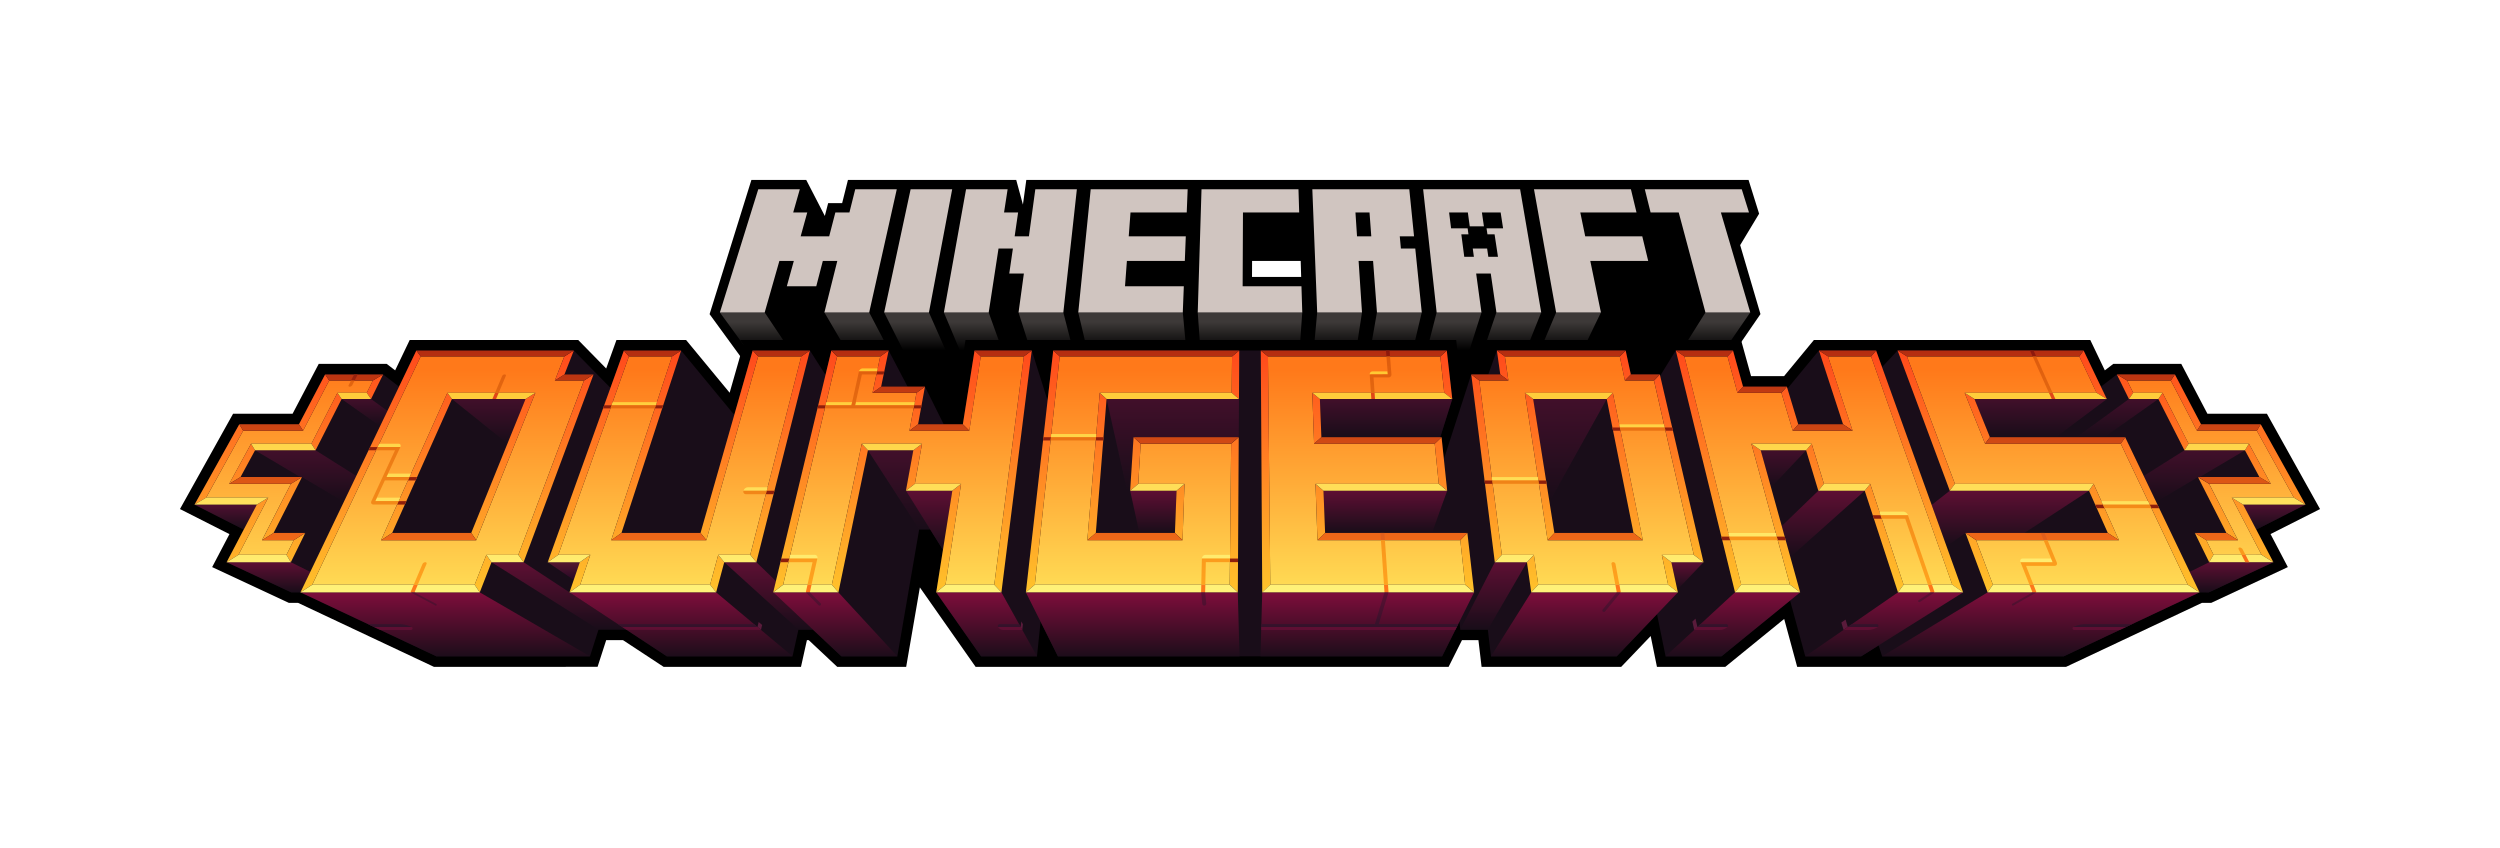 <svg id="Dungeons_logo" data-name="Dungeons logo" xmlns="http://www.w3.org/2000/svg"
     xmlns:xlink="http://www.w3.org/1999/xlink" viewBox="0 0 3082 1046">
    <defs>
        <style>
            .MCD-1{fill:url(#linear-gradient);}.MCD-2{fill:url(#linear-gradient-2);}.MCD-3{fill:url(#linear-gradient-3);}.MCD-4{fill:url(#linear-gradient-4);}.MCD-5{fill:url(#linear-gradient-5);}.MCD-6{fill:url(#linear-gradient-6);}.MCD-7{fill:url(#linear-gradient-7);}.MCD-8{fill:url(#linear-gradient-8);}.MCD-9{fill:url(#linear-gradient-9);}.MCD-10{fill:url(#linear-gradient-10);}.MCD-11{fill:url(#linear-gradient-11);}.MCD-12{fill:url(#linear-gradient-12);}.MCD-13{fill:url(#linear-gradient-13);}.MCD-14{fill:#d0c5c0;}.MCD-15{fill:#190d19;}.MCD-16{fill:#9b2a5e;}.MCD-16,.MCD-42{opacity:0.5;}.MCD-17,.MCD-18,.MCD-19,.MCD-20,.MCD-21,.MCD-22,.MCD-23,.MCD-24,.MCD-25,.MCD-26,.MCD-27{opacity:0.75;}.MCD-17{fill:url(#Mulberry_6-4);}.MCD-18{fill:url(#Mulberry_6-4-2);}.MCD-19{fill:url(#Mulberry_6-4-3);}.MCD-20{fill:url(#Mulberry_6-4-4);}.MCD-21{fill:url(#Mulberry_6-4-5);}.MCD-22{fill:url(#Mulberry_6-4-6);}.MCD-23{fill:url(#Mulberry_6-4-7);}.MCD-24{fill:url(#Mulberry_6-4-8);}.MCD-25{fill:url(#Mulberry_6-4-9);}.MCD-26{fill:url(#Mulberry_6-4-10);}.MCD-27{fill:url(#Mulberry_6-4-11);}.MCD-28{fill:url(#Mulberry_6-4-12);}.MCD-29{fill:url(#Mulberry_6-4-13);}.MCD-30{fill:url(#Mulberry_6-3);}.MCD-31{fill:url(#Mulberry_6-3-2);}.MCD-32{fill:url(#Mulberry_6-3-3);}.MCD-33{fill:url(#Mulberry_6-3-4);}.MCD-34{fill:url(#Mulberry_6-3-5);}.MCD-35{fill:url(#Mulberry_6-3-6);}.MCD-36{fill:url(#Mulberry_6-3-7);}.MCD-37{fill:url(#Mulberry_6-3-8);}.MCD-38{fill:url(#Mulberry_6-3-9);}.MCD-39{fill:url(#Mulberry_6-3-10);}.MCD-40{fill:url(#Mulberry_6-3-11);}.MCD-41{fill:url(#Mulberry_6-1);}.MCD-42{fill:url(#linear-gradient-14);}.MCD-43{fill:url(#Grad_Orange_2-5);}.MCD-44{fill:url(#Grad_Orange_2-5-2);}.MCD-45{fill:url(#Grad_Orange_2-5-3);}.MCD-46{fill:url(#Grad_Orange_2-5-4);}.MCD-47{fill:url(#Grad_Orange_2-5-5);}.MCD-48{fill:url(#Grad_Orange_2-5-6);}.MCD-49{fill:url(#Grad_Orange_2-5-7);}.MCD-50{fill:url(#Grad_Orange_2-5-8);}.MCD-51{fill:url(#Grad_Orange_2-5-9);}.MCD-52{fill:url(#Grad_Orange_2-5-10);}.MCD-53{fill:url(#Red_3_-_Orange_3);}.MCD-54{fill:url(#Red_5_-_Orange_5_Grad);}.MCD-55{fill:url(#Grand_Orange_1-3);}.MCD-56{fill:#8f1f0b;}.MCD-57{fill:url(#linear-gradient-15);}.MCD-58{fill:url(#Red_4_-_Orange_5);}.MCD-59{fill:url(#Orange_6-4);}.MCD-60{fill:#5e0f33;}.MCD-61{fill:url(#Mulberry_5-3);}
        </style>
        <linearGradient id="linear-gradient" x1="1127.95" y1="385.2" x2="1127.95" y2="432.13"
                        gradientUnits="userSpaceOnUse">
            <stop offset="0.25" stop-color="#3d3938"/>
            <stop offset="1"/>
        </linearGradient>
        <linearGradient id="linear-gradient-2" x1="1199.66" y1="385.2" x2="1199.66" y2="432.13"
                        xlink:href="#linear-gradient"/>
        <linearGradient id="linear-gradient-3" x1="1395.89" y1="385.2" x2="1395.89" y2="432.13"
                        xlink:href="#linear-gradient"/>
        <linearGradient id="linear-gradient-4" x1="1541" y1="385.2" x2="1541" y2="432.13"
                        xlink:href="#linear-gradient"/>
        <linearGradient id="linear-gradient-5" x1="1649.28" y1="385.2" x2="1649.28" y2="432.13"
                        xlink:href="#linear-gradient"/>
        <linearGradient id="linear-gradient-6" x1="1720.99" y1="385.2" x2="1720.99" y2="432.13"
                        xlink:href="#linear-gradient"/>
        <linearGradient id="linear-gradient-7" x1="1792.7" y1="385.2" x2="1792.7" y2="432.13"
                        xlink:href="#linear-gradient"/>
        <linearGradient id="linear-gradient-8" x1="1864.41" y1="385.2" x2="1864.41" y2="432.13"
                        xlink:href="#linear-gradient"/>
        <linearGradient id="linear-gradient-9" x1="1936.11" y1="385.2" x2="1936.11" y2="432.13"
                        xlink:href="#linear-gradient"/>
        <linearGradient id="linear-gradient-10" x1="2115.38" y1="385.2" x2="2115.38" y2="432.13"
                        xlink:href="#linear-gradient"/>
        <linearGradient id="linear-gradient-11" x1="1289.3" y1="385.2" x2="1289.3" y2="432.13"
                        xlink:href="#linear-gradient"/>
        <linearGradient id="linear-gradient-12" x1="1056.24" y1="385.2" x2="1056.24" y2="432.13"
                        xlink:href="#linear-gradient"/>
        <linearGradient id="linear-gradient-13" x1="930.75" y1="385.2" x2="930.75" y2="432.13"
                        xlink:href="#linear-gradient"/>
        <linearGradient id="Mulberry_6-4" x1="1445.79" y1="491.91" x2="1445.79" y2="604.96"
                        gradientUnits="userSpaceOnUse">
            <stop offset="0" stop-color="#4f1030"/>
            <stop offset="1" stop-color="#190d19"/>
        </linearGradient>
        <linearGradient id="Mulberry_6-4-2" x1="2515.76" y1="491.91" x2="2515.76" y2="538.98"
                        xlink:href="#Mulberry_6-4"/>
        <linearGradient id="Mulberry_6-4-3" x1="2610.41" y1="491.91" x2="2610.41" y2="538.98"
                        xlink:href="#Mulberry_6-4"/>
        <linearGradient id="Mulberry_6-4-4" x1="2198.59" y1="555.12" x2="2198.59" y2="600.95"
                        xlink:href="#Mulberry_6-4"/>
        <linearGradient id="Mulberry_6-4-5" x1="1935.43" y1="491.91" x2="1935.43" y2="618.68"
                        xlink:href="#Mulberry_6-4"/>
        <linearGradient id="Mulberry_6-4-6" x1="449.37" y1="491.91" x2="449.37" y2="525.37" xlink:href="#Mulberry_6-4"/>
        <linearGradient id="Mulberry_6-4-7" x1="602.51" y1="491.91" x2="602.51" y2="546.83" xlink:href="#Mulberry_6-4"/>
        <linearGradient id="Mulberry_6-4-8" x1="1708.75" y1="491.91" x2="1708.75" y2="538.98"
                        xlink:href="#Mulberry_6-4"/>
        <linearGradient id="Mulberry_6-4-9" x1="1108.31" y1="555.12" x2="1108.31" y2="652.61"
                        xlink:href="#Mulberry_6-4"/>
        <linearGradient id="Mulberry_6-4-10" x1="2705.19" y1="555.12" x2="2705.19" y2="618.72"
                        xlink:href="#Mulberry_6-4"/>
        <linearGradient id="Mulberry_6-4-11" x1="376.81" y1="555.12" x2="376.81" y2="618.71"
                        xlink:href="#Mulberry_6-4"/>
        <linearGradient id="Mulberry_6-4-12" x1="2803.78" y1="622.07" x2="2803.78" y2="652.83"
                        xlink:href="#Mulberry_6-4"/>
        <linearGradient id="Mulberry_6-4-13" x1="278.22" y1="622.07" x2="278.22" y2="652.83"
                        xlink:href="#Mulberry_6-4"/>
        <linearGradient id="Mulberry_6-3" x1="1421.84" y1="604.96" x2="1421.84" y2="657.04"
                        gradientUnits="userSpaceOnUse">
            <stop offset="0" stop-color="#5e0f33"/>
            <stop offset="1" stop-color="#190d19"/>
        </linearGradient>
        <linearGradient id="Mulberry_6-3-2" x1="2751.05" y1="693.09" x2="2751.05" y2="730.28"
                        xlink:href="#Mulberry_6-3"/>
        <linearGradient id="Mulberry_6-3-3" x1="688.91" y1="693.09" x2="688.91" y2="776.13" xlink:href="#Mulberry_6-3"/>
        <linearGradient id="Mulberry_6-3-4" x1="947.5" y1="693.09" x2="947.5" y2="776.14" xlink:href="#Mulberry_6-3"/>
        <linearGradient id="Mulberry_6-3-5" x1="2478.34" y1="604.96" x2="2478.34" y2="673.54"
                        xlink:href="#Mulberry_6-3"/>
        <linearGradient id="Mulberry_6-3-6" x1="2247.69" y1="604.96" x2="2247.69" y2="686.81"
                        xlink:href="#Mulberry_6-3"/>
        <linearGradient id="Mulberry_6-3-7" x1="330.95" y1="693.09" x2="330.95" y2="730.24" xlink:href="#Mulberry_6-3"/>
        <linearGradient id="Mulberry_6-3-8" x1="2080.28" y1="693.09" x2="2080.28" y2="727.03"
                        xlink:href="#Mulberry_6-3"/>
        <linearGradient id="Mulberry_6-3-9" x1="1841.3" y1="693.09" x2="1841.3" y2="776.14" xlink:href="#Mulberry_6-3"/>
        <linearGradient id="Mulberry_6-3-10" x1="1707.82" y1="604.96" x2="1707.82" y2="657.04"
                        xlink:href="#Mulberry_6-3"/>
        <linearGradient id="Mulberry_6-3-11" x1="1145.4" y1="604.96" x2="1145.4" y2="677.79"
                        xlink:href="#Mulberry_6-3"/>
        <linearGradient id="Mulberry_6-1" x1="1541" y1="732.64" x2="1541" y2="812.4" gradientUnits="userSpaceOnUse">
            <stop offset="0" stop-color="#7b0d3a"/>
            <stop offset="1" stop-color="#190d19"/>
        </linearGradient>
        <linearGradient id="linear-gradient-14" x1="694.97" y1="693.75" x2="694.97" y2="715.8"
                        gradientUnits="userSpaceOnUse">
            <stop offset="0" stop-color="#8f2244"/>
            <stop offset="1" stop-color="#303"/>
        </linearGradient>
        <linearGradient id="Grad_Orange_2-5" x1="552.42" y1="720.02" x2="552.42" y2="456.21"
                        gradientUnits="userSpaceOnUse">
            <stop offset="0" stop-color="#ffd953"/>
            <stop offset="1" stop-color="#ff791a"/>
        </linearGradient>
        <linearGradient id="Grad_Orange_2-5-2" x1="838.05" y1="720.02" x2="838.05" y2="456.21"
                        xlink:href="#Grad_Orange_2-5"/>
        <linearGradient id="Grad_Orange_2-5-3" x1="1113.82" y1="720.02" x2="1113.82" y2="456.21"
                        xlink:href="#Grad_Orange_2-5"/>
        <linearGradient id="Grad_Orange_2-5-4" x1="2241.66" y1="720.02" x2="2241.66" y2="456.21"
                        xlink:href="#Grad_Orange_2-5"/>
        <linearGradient id="Grad_Orange_2-5-5" x1="2523.99" y1="720.02" x2="2523.99" y2="456.21"
                        xlink:href="#Grad_Orange_2-5"/>
        <linearGradient id="Grad_Orange_2-5-6" x1="356.91" y1="716.2" x2="356.91" y2="452.81"
                        xlink:href="#Grad_Orange_2-5"/>
        <linearGradient id="Grad_Orange_2-5-7" x1="2725.08" y1="716.2" x2="2725.08" y2="452.81"
                        xlink:href="#Grad_Orange_2-5"/>
        <linearGradient id="Grad_Orange_2-5-8" x1="1684.68" y1="720.02" x2="1684.68" y2="456.21"
                        xlink:href="#Grad_Orange_2-5"/>
        <linearGradient id="Grad_Orange_2-5-9" x1="1397.31" y1="720.02" x2="1397.31" y2="456.21"
                        xlink:href="#Grad_Orange_2-5"/>
        <linearGradient id="Grad_Orange_2-5-10" x1="1955.88" y1="720.02" x2="1955.88" y2="456.21"
                        xlink:href="#Grad_Orange_2-5"/>
        <linearGradient id="Red_3_-_Orange_3" x1="1541" y1="733.62" x2="1541" y2="430.62"
                        gradientUnits="userSpaceOnUse">
            <stop offset="0" stop-color="#ffc42b"/>
            <stop offset="1" stop-color="#ff481b"/>
        </linearGradient>
        <linearGradient id="Red_5_-_Orange_5_Grad" x1="1541" y1="731.8" x2="1541" y2="432.71"
                        gradientUnits="userSpaceOnUse">
            <stop offset="0" stop-color="#ff791a"/>
            <stop offset="1" stop-color="#b42d10"/>
        </linearGradient>
        <linearGradient id="Grand_Orange_1-3" x1="1541" y1="732.2" x2="1541" y2="427.16" gradientUnits="userSpaceOnUse">
            <stop offset="0" stop-color="#fff27a"/>
            <stop offset="1" stop-color="#ffc42b"/>
        </linearGradient>
        <linearGradient id="linear-gradient-15" x1="1478.49" y1="665.95" x2="1478.49" y2="432.13"
                        gradientUnits="userSpaceOnUse">
            <stop offset="0" stop-color="#e2611c"/>
            <stop offset="1" stop-color="#8c180c"/>
        </linearGradient>
        <linearGradient id="Red_4_-_Orange_5" x1="1639.5" y1="732.51" x2="1639.5" y2="433.37"
                        gradientUnits="userSpaceOnUse">
            <stop offset="0" stop-color="#ff791a"/>
            <stop offset="1" stop-color="#da3a16"/>
        </linearGradient>
        <linearGradient id="Orange_6-4" x1="1598.97" y1="724.03" x2="1598.97" y2="438" gradientUnits="userSpaceOnUse">
            <stop offset="0" stop-color="#ffa41f"/>
            <stop offset="1" stop-color="#de5b0d"/>
        </linearGradient>
        <linearGradient id="Mulberry_5-3" x1="1541.03" y1="729.56" x2="1541.03" y2="774.37"
                        gradientUnits="userSpaceOnUse">
            <stop offset="0" stop-color="#5e0f33"/>
            <stop offset="1" stop-color="#32122a"/>
        </linearGradient>
    </defs>
    <polygon
            points="2092.68 596.63 944.12 596.63 944.12 302.76 1457.84 302.76 1501.44 385.19 1679.06 385.19 1735.57 302.76 2092.68 302.76 2092.68 596.63"/>
    <path d="M2145.28,302.18l23.35-38.73-13-41.59h-890.4l-4.17,30.35-8.25-30.35H1045.34l-7.15,28.58h-17.25l-4.09,15.8-22.91-44.38H926.32L874.78,387.3l41.07,56.33h67.54l8.26-31.26h27.28l18.29,31.26h208.47l5-36.25,11.54,36.25h696.49l28.19-58.43h25.5l22.37-43.78h1.94l24.66,102.21h70.12l38.81-56.43Zm-601.8,39.24.09-19.74h59.91l.6,19.74Z"/>
    <polygon class="MCD-1" points="1145.2 385.19 1089.98 385.19 1113.59 432.13 1165.93 432.13 1145.2 385.19"/>
    <polygon class="MCD-2" points="1163.61 385.19 1183.37 432.13 1235.71 432.13 1218.84 385.19 1163.61 385.19"/>
    <polygon class="MCD-3" points="1329.29 385.19 1340.38 432.13 1462.49 432.13 1458.16 385.19 1329.29 385.19"/>
    <polygon class="MCD-4" points="1605.43 385.19 1602.06 432.13 1479.94 432.13 1476.56 385.19 1605.43 385.19"/>
    <polygon class="MCD-5" points="1623.84 385.19 1679.06 385.19 1671.84 432.13 1619.5 432.13 1623.84 385.19"/>
    <polygon class="MCD-6" points="1697.47 385.19 1689.28 432.13 1741.62 432.13 1752.7 385.19 1697.47 385.19"/>
    <polygon class="MCD-7" points="1771.11 385.19 1759.06 432.13 1811.4 432.13 1826.33 385.19 1771.11 385.19"/>
    <polygon class="MCD-8" points="1844.74 385.19 1828.84 432.13 1881.18 432.13 1899.97 385.19 1844.74 385.19"/>
    <polygon class="MCD-9" points="1918.38 385.19 1898.62 432.13 1950.96 432.13 1973.61 385.19 1918.38 385.19"/>
    <polygon class="MCD-10" points="2102.47 385.19 2073.07 432.13 2125.41 432.13 2157.7 385.19 2102.47 385.19"/>
    <polygon class="MCD-11" points="1255.66 385.19 1270.6 432.13 1322.93 432.13 1310.88 385.19 1255.66 385.19"/>
    <polygon class="MCD-12" points="1016.34 385.19 1071.57 385.19 1096.15 432.13 1043.81 432.13 1016.34 385.19"/>
    <polygon class="MCD-13" points="921.7 432.13 887.48 385.19 942.71 385.19 974.03 432.13 921.7 432.13"/>
    <path class="MCD-14"
          d="M1032.23,321.68h-17.85l-8.09,31.24H970l8.63-31.24H960.82L942.71,385.2H887.48l47.3-151.84H986l-8.15,28.58h17.33l-8.14,29.42h35.17l7.62-29.42h17.33l7.15-28.58h51.23l-34,151.84h-55.23Zm90.39-88.32h51.23L1145.2,385.2H1090Zm222,0h119.53L1463,261.94h-69.31l-2.19,29.42h70.34l-1.2,30.32h-71.4l-2.33,31.24h72.5l-1.27,32.28H1329.29Zm136.61,0h119.53l.88,28.58h-69.31l-.4,91h72.51l1,32.28H1476.56Zm211.5,88.32h-17.85l4.18,63.52h-55.22l-6-151.84h119.54l5.85,58h-17.59l1.39,15.05h17.72l8,78.79h-55.23ZM1671,261.94l1.94,29.42h17.58l-2.19-29.42Zm220.11-28.58H2010.6l6.89,28.58h-69.3l6.06,29.42h70.35l7.31,30.32h-71.4l13.1,63.52h-55.23Zm178.42,28.58h-34.66l-7.14-28.58h119.53l8.9,28.58h-34.65L2157.7,385.2h-55.23Zm-807.29,75.24h-18l4.46-30.77h-17.72l-12.1,78.79h-55.23l27.32-151.84h51.23l-4.39,28.58h17.33l-4.26,29.42h17.58l7.89-58h51.23L1310.88,385.2h-55.22ZM1874,233.36H1754.45l16.66,151.84h55.22l-6.53-48h18l7,48H1900Zm-40.27,55.52h8.79l4.17,27.68H1834.8l-1.47-10.15h-17.71l1.38,10.15h-11.87l-3.61-27.68h8.79l-1-7.42h-20.42l-2.43-19.52h23.11l2.32,17.06h17.48l-2.47-17.06H1850l3,19.52h-20.41Z"/>
    <polygon
            points="2860.14 627.57 2794.65 510.07 2721.31 510.07 2689.08 448.61 2605.26 448.61 2594.85 456.59 2576.9 419.13 2236.19 419.13 2199.43 463.66 2158.7 463.66 2146.34 419.13 2058.63 419.13 2040.42 448.61 2020.99 448.61 2014.62 419.13 1832.49 419.13 1821.93 448.61 1798.55 448.61 1795.2 419.13 1190.26 419.13 1175.86 510.07 1171.44 510.07 1148.33 463.66 1126.72 463.66 1103.37 419.13 912.22 419.13 916.44 424.92 899.5 484.16 845.8 419.13 759.97 419.13 747.31 454.29 712.81 419.13 505.09 419.13 487.14 456.59 476.74 448.61 392.92 448.61 360.68 510.07 287.34 510.07 221.86 627.55 282.86 658.47 261.54 699.11 356.15 743.24 367.51 743.24 534.99 822.12 736.7 822.06 747.32 789.13 767.98 789.13 818.15 822.12 987.46 822.12 994.77 789.14 996.99 789.14 1032.15 822.12 1117.13 822.12 1134.02 724.17 1202.74 822.12 1785.81 822.12 1802.34 789.14 1822.61 789.14 1826.49 822.12 1998.59 822.12 2034.96 784.11 2042.68 822.12 2126.93 822.12 2199.53 763.02 2215.57 822.12 2547 822.12 2714.48 743.24 2725.95 743.24 2820.45 699.1 2799.1 658.4 2860.14 627.57"/>
    <polygon class="MCD-15"
             points="2842.19 622.07 2787.01 523.07 2713.45 523.07 2681.21 461.61 2609.67 461.61 2590.05 476.66 2568.72 432.13 2339.35 432.13 2320.22 452.49 2312.89 432.13 2242.32 432.13 2203.57 479.05 2202.85 476.66 2148.82 476.66 2136.46 432.13 2065.88 432.13 2046.65 463.26 2046.27 461.61 2010.5 461.61 2004.13 432.13 1845.34 432.13 1834.78 461.61 1813.76 461.61 1780 566.08 1777.16 538.98 1775.49 538.98 1790.35 491.91 1783.59 432.13 1298.4 432.13 1291.44 493.68 1271.94 432.13 1201.36 432.13 1186.96 523.07 1163.39 523.07 1140.28 476.66 1118.86 476.66 1095.51 432.13 1024.93 432.13 1017.69 462.23 998.47 432.13 927.9 432.13 905.21 511.5 839.68 432.13 769.11 432.13 752.54 478.17 707.35 432.13 513.28 432.13 491.94 476.66 472.32 461.61 400.78 461.61 368.55 523.07 294.98 523.07 239.8 622.07 300.49 652.83 279.38 693.09 359.03 730.24 370.42 730.24 538.02 809.12 727.32 809.12 737.86 776.13 771.91 776.13 822.13 809.12 977.02 809.12 984.34 776.14 1002.13 776.14 1037.3 809.12 1106.23 809.12 1133.17 652.61 1146.67 652.61 1162.46 677.79 1154.15 730.24 1209.51 809.12 1278.38 809.12 1282.83 766.45 1304.22 809.12 1777.8 809.12 1799.2 766.4 1800.22 776.14 1834.21 776.14 1838.07 809.12 1993.06 809.12 2042.76 757.14 2053.33 809.12 2122.21 809.12 2206.84 740.31 2225.53 809.12 2294.42 809.12 2315.98 795.6 2320.25 809.12 2544.09 809.12 2711.57 730.24 2722.97 730.24 2802.61 693.09 2781.5 652.83 2842.19 622.07"/>
    <polygon class="MCD-16" points="933.85 772.95 935.26 766.8 939.57 770.47 938.13 776.53 933.85 772.95"/>
    <polygon class="MCD-16" points="2277.93 772.95 2275.22 763.84 2270.02 767.5 2272.74 776.53 2277.93 772.95"/>
    <polyline class="MCD-17"
              points="1364.18 491.91 1527.4 491.91 1527.11 538.98 1397.45 538.98 1393.24 604.96 1389.49 604.96 1364.18 491.91"/>
    <polygon class="MCD-18" points="2597.36 491.91 2434.15 491.91 2453.22 538.98 2534.4 538.98 2597.36 491.91"/>
    <polygon class="MCD-19" points="2660.84 491.91 2624.57 491.91 2559.98 538.98 2594.09 538.98 2660.84 491.91"/>
    <polygon class="MCD-20" points="2170.61 555.12 2183.33 600.95 2226.57 555.12 2170.61 555.12"/>
    <polygon class="MCD-21" points="1980.77 491.91 1890.1 491.91 1910.17 618.68 1980.77 491.91"/>
    <polygon class="MCD-22" points="421.16 491.91 468.6 525.37 477.59 506.61 457.43 491.91 421.16 491.91"/>
    <polygon class="MCD-23" points="557.17 491.91 625.6 546.83 647.85 491.91 557.17 491.91"/>
    <polygon class="MCD-24" points="1627.14 491.91 1628.98 538.98 1775.49 538.98 1790.35 491.91 1627.14 491.91"/>
    <polygon class="MCD-25"
             points="1069.96 555.12 1133.17 652.61 1146.67 652.61 1116.8 604.96 1125.92 555.12 1069.96 555.12"/>
    <polygon class="MCD-26"
             points="2692.95 555.12 2642.81 586.74 2658.13 618.72 2709.7 588.11 2711.88 588.11 2767.57 555.12 2692.95 555.12"/>
    <polygon class="MCD-27"
             points="314.43 555.12 370.12 588.11 372.29 588.11 423.87 618.71 439.19 586.74 389.05 555.12 314.43 555.12"/>
    <polygon class="MCD-28" points="2842.19 622.07 2781.5 652.83 2765.37 622.07 2842.19 622.07"/>
    <polygon class="MCD-29" points="239.8 622.07 300.49 652.83 316.63 622.07 239.8 622.07"/>
    <polyline class="MCD-30" points="1393.24 604.96 1404.62 657.04 1448.4 657.04 1450.44 604.96 1393.24 604.96"/>
    <polygon class="MCD-31"
             points="2802.61 693.09 2723.45 693.09 2699.49 705.01 2711.57 730.24 2722.98 730.28 2802.61 693.09"/>
    <polygon class="MCD-32"
             points="605.92 693.09 737.84 776.13 771.91 776.13 702.05 730.24 645.5 693.09 605.92 693.09"/>
    <polygon class="MCD-33"
             points="892.87 693.09 984.34 776.14 1002.13 776.14 953.2 730.24 956.53 716.37 932.45 693.09 892.87 693.09"/>
    <polygon class="MCD-34"
             points="2399.78 673.54 2423.08 657.04 2495.67 657.04 2575.28 604.96 2403.69 604.96 2381.39 622.46 2399.78 673.54"/>
    <polygon class="MCD-35" points="2207.17 686.81 2298.84 604.96 2241.64 604.96 2196.54 648.52 2207.17 686.81"/>
    <polygon class="MCD-36"
             points="279.38 693.09 359.03 730.24 370.42 730.24 382.51 705.01 358.54 693.09 279.38 693.09"/>
    <polygon class="MCD-37" points="2060.49 693.09 2067.82 727.03 2100.07 693.09 2060.49 693.09"/>
    <polygon class="MCD-38" points="1834.21 776.14 1882.38 693.09 1842.8 693.09 1800.22 776.14 1834.21 776.14"/>
    <polygon class="MCD-39" points="1631.56 604.96 1633.59 657.04 1765.37 657.04 1784.08 604.96 1631.56 604.96"/>
    <polygon class="MCD-40" points="1162.46 677.79 1173.99 604.96 1116.8 604.96 1162.46 677.79"/>
    <path class="MCD-41"
          d="M2544.09,809.12H2320.25l130.08-78.88h261.24Zm-123.91-78.88H2339.8l-114.27,78.88h68.89Zm-200.95,0h-80.39l-85.51,78.88h68.88Zm-150.72,0H1887.65l-49.58,78.88h155Zm-251.2,0H1556.07l-2.15,78.88H1777.8Zm-291.38,0H1264.68l39.54,78.88h223.87Zm-291.39,0h-80.39l55.36,78.88h68.87Zm-201,0H953.2l84.09,78.88h68.94Zm-150.72,0H702.05l120.08,78.88H977Zm-291.39,0h-221L538,809.12h189.3Z"/>
    <polygon class="MCD-42" points="675.18 693.09 707.27 714.9 714.76 693.09 675.18 693.09"/>
    <path class="MCD-43"
          d="M384.93,720.84,518.64,439.42h177L684,469.11H719.9L639,684H599.6l-14.48,36.87ZM469.71,666h117.4L660,484.26H551.55Z"/>
    <polygon class="MCD-44"
             points="715.24 720.84 727.75 683.97 688.32 683.97 775.33 439.42 828.44 439.42 753.43 665.95 870.83 665.95 934.66 439.42 987.77 439.42 924.9 683.97 885.47 683.97 875.38 720.84 715.24 720.84"/>
    <polygon class="MCD-45"
             points="1165.65 720.84 1184.83 596.51 1127.85 596.51 1136.7 547.02 1062.35 547.02 1025.52 720.84 965.47 720.84 1032.03 439.42 1085.14 439.42 1075.64 484.26 1129.86 484.26 1121.11 531 1194.94 531 1209.06 439.42 1262.17 439.42 1225.71 720.84 1165.65 720.84"/>
    <polygon class="MCD-46"
             points="2346.74 720.84 2305.57 596.51 2248.58 596.51 2233.42 547.02 2159.06 547.02 2206.61 720.84 2146.55 720.84 2076.52 439.42 2129.63 439.42 2141.89 484.26 2196.11 484.26 2210.05 531 2283.88 531 2253.55 439.42 2306.66 439.42 2406.79 720.84 2346.74 720.84"/>
    <polygon class="MCD-47"
             points="2456.84 720.84 2436.18 665.95 2612.28 665.95 2581 596.51 2410.04 596.51 2350.92 439.42 2563.36 439.42 2584.66 484.26 2422.01 484.26 2447.18 547.02 2614.48 547.02 2697.06 720.84 2456.84 720.84"/>
    <polygon class="MCD-48"
             points="294.02 683.97 330.7 613.49 254.16 613.49 299.79 531 373.62 531 405.82 469.11 459.66 469.11 452.15 484.26 416.01 484.26 383.87 547.02 309.51 547.02 282.54 596.51 358.53 596.51 322.96 665.95 362.1 665.95 353.16 683.97 294.02 683.97"/>
    <polygon class="MCD-49"
             points="2728.83 683.97 2719.9 665.95 2759.03 665.95 2723.47 596.51 2799.45 596.51 2772.48 547.02 2698.13 547.02 2665.98 484.26 2629.84 484.26 2622.33 469.11 2676.17 469.11 2708.38 531 2782.2 531 2827.84 613.49 2751.3 613.49 2787.98 683.97 2728.83 683.97"/>
    <polygon class="MCD-50"
             points="1566.02 720.84 1563.13 439.42 1775.57 439.42 1780.45 484.26 1617.8 484.26 1620 547.02 1768.71 547.02 1773.69 596.51 1621.73 596.51 1624.16 665.95 1800.26 665.95 1806.24 720.84 1566.02 720.84"/>
    <polygon class="MCD-51"
             points="1275.75 720.84 1306.43 439.42 1518.87 439.42 1518.41 484.26 1355.76 484.26 1340.44 665.95 1457.84 665.95 1460.27 596.51 1403.28 596.51 1406.23 547.02 1517.76 547.02 1515.97 720.84 1275.75 720.84"/>
    <path class="MCD-52"
          d="M1896.32,720.84,1890.94,684h-39.43l-27.84-214.86h35.89l-4.33-29.69h141.63l6.28,29.69H2039L2088.09,684h-39.43l7.81,36.87ZM1907.88,666h117.4l-37-181.69H1879.85Z"/>
    <path class="MCD-53"
          d="M368.55,523.07l5.07,7.93,32.2-61.89-5-7.5Zm-128.75,99,14.35-8.59L299.79,531,295,523.07Zm90.9-8.59-14.07,8.59-37.25,71L294,684Zm39.72,116.76,14.51-9.4L518.64,439.42l-5.36-7.29ZM660,484.26l-12.13,7.65L580.94,657l6.17,8.91Zm15.2,208.83L688.32,684l87-244.55-6.22-7.29ZM727.75,684l-13,9.12-12.71,37.15,13.19-9.4ZM863.6,657l7.23,8.91,63.83-226.53-6.76-7.29Zm89.6,73.2,12.27-9.4L1032,439.42l-7.1-7.29ZM1187,523.07l8,7.93,14.12-91.58-7.69-7.29ZM1136.7,547l-10.78,8.1L1116.8,605l11-8.45Zm48.13,49.49L1174,605l-19.84,125.28,11.5-9.4Zm79.85,133.73,11.07-9.4,30.68-281.42-8-7.29ZM1397.45,539l-4.21,66,10-8.45,3-49.49Zm62.82,57.53-9.83,8.45-2,52.08,9.44,8.91Zm95.8,133.73,10-9.4-2.89-281.42-8.9-7.29Zm286.73-37.15,8.71-9.12-27.84-214.86-9.92-7.5Zm2.54-261,4.19,29.48,10,7.5-4.33-29.69Zm142.94,52.13-7.51,7.65,33,165.13,11.56,8.91m-134.34,18-8.56,9.12,5.27,37.15,8.67-9.4Zm185.58-244.55-10.64-7.29,73,298.11,7.71-9.4Zm195.53,83.65,11.83,7.93-30.33-91.58-11.23-7.29ZM2233.42,547l-6.85,8.1L2241.64,605l6.94-8.45Zm72.15,49.49-6.73,8.45,41,125.28,6.94-9.4Zm98.12,8.45,6.35-8.45-59.12-157.09-11.57-7.29Zm220.88-113,5.27-7.65-7.51-15.15-12.66-7.5Zm41.41-7.65-5.14,7.65L2693,555.12l5.18-8.1ZM2772.48,547l-4.91,8.1,17.84,33,14,8.4Zm-27.76,110L2759,666l-35.56-69.44-13.77-8.4Zm-21.27,36.05,5.38-9.12-8.93-18L2705.74,657Zm-273.12,37.15,6.51-9.4L2436.18,666l-13.1-8.91ZM2581,596.51l-5.72,8.45L2598.52,657l13.76,8.91ZM383.87,547l5.18,8.1,32.11-63.21L416,484.26Zm88.45-85.41-12.66,7.5-7.51,15.15,5.28,7.65Zm-100,126.5-13.76,8.4L323,666,337.27,657Zm4,68.93L362.09,666l-8.93,18,5.38,9.12ZM314.43,555.12l-4.92-8.1-27,49.49,14-8.4ZM469.71,666,483.47,657l73.7-165.13-5.62-7.65Zm262-204.34-11.77,7.5L639,684l6.47,9.12Zm-24.31-29.48-11.69,7.29L684,469.11l11.89-7.5ZM585.12,720.84l6.35,9.4,14.45-37.15L599.6,684Zm290.26,0,7.48,9.4,10-37.15-7.4-9.12ZM924.9,684l7.55,9.12,66-261-10.7,7.29ZM839.68,432.13l-11.24,7.29L753.43,666l12.7-8.91Zm255.83,0-10.37,7.29-9.5,44.84,10.62-7.6Zm44.77,44.53-10.42,7.6L1121.11,531l10.68-7.93Zm131.66-44.53-9.77,7.29-36.46,281.42,8.83,9.4ZM1025.52,720.84l8.06,9.4L1070,555.12l-7.62-8.1Zm502.24-288.71-8.89,7.29-.46,44.84,9,7.65ZM1527.11,539l-9.35,8L1516,720.84l10,9.4ZM1340.44,666l10.49-8.91,13.25-165.13-8.42-7.65ZM1620,547l9-8-1.84-47.07-9.34-7.65Zm157.16-8-8.45,8,5,49.49,10.39,8.45ZM1809,657l-8.77,8.91,6,54.89,11.07,9.4ZM1624.16,666l9.43-8.91-2-52.08-9.83-8.45Zm159.43-233.82-8,7.29,4.88,44.84,9.9,7.65ZM1907.88,666l8.37-8.91L1890.1,491.91l-10.25-7.65Zm138.39-204.34-7.23,7.5L2088.09,684l12,9.12Zm-42.14-29.48-7.27,7.29,6.28,29.69,7.36-7.5Zm52.34,288.71,12,9.4-8-37.15L2048.66,684Zm80-288.71-6.83,7.29,12.26,44.84,6.93-7.6Zm66.39,44.53-6.74,7.6L2210.05,531l6.83-7.93Zm110-44.53-6.23,7.29,100.13,281.42,13.39,9.4Zm255.82,0-5.35,7.29,21.3,44.84,12.7,7.65ZM2619.92,539l-5.44,8,82.58,173.82,14.51,9.4Zm-185.77-47.07L2422,484.26,2447.18,547l6-8Zm247.06-30.3-5,7.5L2708.38,531l5.07-7.93ZM2787,523.07,2782.2,531l45.64,82.48,14.35,8.59Zm-35.71,90.41L2788,684l14.63,9.12-37.24-71ZM2159.06,547l47.55,173.82,12.62,9.4-48.62-175.12Z"/>
    <path class="MCD-54"
          d="M472.32,461.61l-12.66,7.5H405.82l-5-7.5ZM295,523.07l4.81,7.93h73.83l-5.07-7.93Zm1.6,65-14,8.4h76l13.76-8.4ZM362.09,666,376.26,657h-39L323,666ZM513.28,432.13l5.36,7.29h177l11.69-7.29Zm206.62,37,11.77-7.5H695.9L684,469.11ZM483.47,657,469.71,666h117.4L580.94,657ZM769.11,432.13l6.22,7.29h53.11l11.24-7.29Zm158.79,0,6.76,7.29h53.11l10.7-7.29ZM766.13,657,753.43,666h117.4L863.6,657Zm258.8-224.91,7.1,7.29h53.11l10.37-7.29Zm61.33,44.53-10.62,7.6h54.22l10.42-7.6Zm45.53,46.41L1121.11,531h73.83l-8-7.93Zm69.58-90.94,7.69,7.29h53.11l9.77-7.29Zm97,0,8,7.29h212.44l8.89-7.29Zm99,106.85,8.78,8h111.53l9.35-8ZM1350.93,657,1340.44,666h117.4L1448.4,657Zm203.3-224.91,8.9,7.29h212.44l8-7.29ZM1629,539l-9,8h148.71l8.45-8ZM1633.59,657l-9.43,8.91h176.1L1809,657Zm180.16-195.43,9.92,7.5h35.89l-10-7.5Zm31.59-29.48,9.89,7.29h141.63l7.27-7.29Zm165.16,29.48-7.36,7.5H2039l7.23-7.5ZM1916.25,657l-8.37,8.91h117.4L2013.72,657Zm149.63-224.91,10.64,7.29h53.11l6.83-7.29Zm82.94,44.53-6.93,7.6h54.22l6.74-7.6Zm68.06,46.41-6.83,7.93h73.83l-11.83-7.93Zm25.44-90.94,11.23,7.29h53.11l6.23-7.29Zm97,0,11.57,7.29h212.44l5.35-7.29ZM2453.22,539l-6,8h167.3l5.44-8ZM2423.08,657l13.1,8.91h176.1L2598.52,657Zm186.59-195.43,12.66,7.5h53.84l5-7.5Zm103.78,61.46-5.07,7.93h73.82l4.81-7.93Zm-3.75,65,13.77,8.4h76l-14-8.4Zm-4,68.93L2719.9,666H2759L2744.72,657Z"/>
    <path class="MCD-55"
          d="M452.15,484.26l5.28,7.65H421.16L416,484.26ZM309.51,547l4.92,8.1h74.62l-5.18-8.1Zm-55.36,66.46-14.35,8.59h76.83l14.07-8.59ZM294,684l-14.64,9.12h79.16L353.16,684Zm90.91,36.87-14.51,9.4H591.47l-6.35-9.4ZM599.6,684l6.32,9.12H645.5L639,684ZM551.55,484.26l5.62,7.65h90.68L660,484.26ZM688.32,684l-13.14,9.12h39.58l13-9.12Zm197.15,0,7.4,9.12h39.58L924.9,684ZM715.24,720.84l-13.19,9.4H882.86l-7.48-9.4Zm250.23,0-12.27,9.4h80.38l-8.06-9.4ZM1062.34,547l7.62,8.1h56l10.78-8.1Zm65.5,49.49-11,8.45H1174l10.84-8.45Zm37.81,124.33-11.5,9.4h80.39l-8.83-9.4Zm110.1,0-11.07,9.4h261.25l-10-9.4Zm127.53-124.33-10,8.45h57.2l9.83-8.45Zm-47.52-112.25,8.42,7.65H1527.4l-9-7.65Zm262,0,9.34,7.65h163.21l-9.9-7.65Zm3.93,112.25,9.83,8.45h152.52l-10.39-8.45ZM1566,720.84l-10,9.4h261.24l-11.07-9.4Zm330.3,0-8.67,9.4h180.86l-12-9.4ZM1851.51,684l-8.71,9.12h39.58l8.56-9.12Zm197.15,0,11.83,9.12h39.58l-12-9.12ZM1879.85,484.26l10.25,7.65h90.67l7.51-7.65ZM2159.06,547l11.55,8.1h56l6.85-8.1Zm89.52,49.49-6.94,8.45h57.2l6.73-8.45Zm98.16,124.33-6.94,9.4h80.38l-13.39-9.4Zm-200.19,0-7.71,9.4h80.39l-12.62-9.4ZM2422,484.26l12.14,7.65h163.21l-12.7-7.65Zm-12,112.25-6.35,8.45h171.59l5.72-8.45Zm46.8,124.33-6.51,9.4h261.24l-14.51-9.4Zm272-36.87-5.38,9.12h79.16L2788,684Zm22.47-70.49,14.07,8.59h76.82l-14.35-8.59ZM2698.13,547l-5.18,8.1h74.62l4.91-8.1Zm-68.29-62.76-5.27,7.65h36.27l5.14-7.65Zm-734,103.85h-56.78l.54,4.19h56.88ZM1127.7,495.76H1055l-.85,3.86H1127Zm-77.2,0h-31.8l-.91,3.86h31.85Zm31.52-41.6h-18.25a5,5,0,0,0-4.83,3.59l0,.13h22.32Zm628.6,3.72h-18.27a3.54,3.54,0,0,0-3.8,3.6v.13l22.35-.13Zm-1204,126H478.32l-1.94,4.19h28.39ZM491.19,547H467.51l-1.92,4.05h27.94l.06-.14C494.59,548.77,493.51,547,491.19,547ZM946.3,600.73H922.07a5.89,5.89,0,0,0-5.42,4.09l0,.14h28.59ZM1004.22,684h-30l-1.08,4.55h34.57l0-.16A3.44,3.44,0,0,0,1004.22,684Zm512.13,0h-30a4.57,4.57,0,0,0-4.58,4.39v.16h34.57Zm-1023-70.49h-28.7l-2,4.29h28.76Zm1558-90.41h-55.18l.81,4h55.27Zm137.8,134h-58.48l1.1,4.45h58.59Zm458.93-39.27h-57.51l1.94,4.3h57.61ZM1351.48,535H1296l-.43,4h55.56ZM809.79,495.76h-54.5l-1.38,3.86h54.6Zm1536.47,135h-29.37l1.44,4.34h33.8l-.05-.15A6.6,6.6,0,0,0,2346.26,630.72Zm182.36,57.8h-35c-2.47,0-3.69,2-2.73,4.41l.06.16h39.58Z"/>
    <path class="MCD-56"
          d="M512.36,592.31h-9.48l1.89-4.19h9.46ZM501,617.77h-9.58l-1.94,4.3h9.6Zm-46.66-62.65h9.33l1.92-4h-9.31ZM743.42,503.5h9.12l1.37-3.87h-9.1Zm63.81,0h9.11l1.27-3.87h-9.1ZM944.12,609.22h9.55l1.07-4.25h-9.53Zm886.55-12.71h9.51l-.55-4.21h-9.48Zm66.49,0h9.5l-.66-4.2h-9.49ZM1988.57,531h9.23l-.81-4h-9.21Zm64.6,0h9.23l-.92-4h-9.22Zm69.94,135h9.78l-1.11-4.46H2122Zm68.48,0h9.79l-1.24-4.46h-9.77Zm118.51-26.52h9.68l-1.45-4.37h-9.65Zm274.74-13h9.62l-1.94-4.31h-9.61Zm67.34,0h9.62l-2.06-4.31h-9.61ZM1007.76,503.5h9.11l.92-3.88h-9.1Zm118.5,0h9.11l.71-3.87H1127ZM1285.86,543h9.28l.44-4h-9.26Zm65,0h9.27l.32-4h-9.26Zm165.45,150h9.9l0-4.44h-9.87ZM1080.44,461.61h8.94l.78-3.73h-8.93ZM962.14,693.09H972l1.08-4.57h-9.87Z"/>
    <path class="MCD-57"
          d="M437.23,469.11h-4.49l3.81-7.5H441Zm1275.79-37h-4.41l.57,7.29h4.42Zm793.94,0h-4.41l3.27,7.29h4.43ZM2520.55,657h-4.87l3.66,8.91h4.89Zm-813.86,0h-4.87l.6,8.91h4.9Z"/>
    <path class="MCD-58"
          d="M611.58,491.91H607l3.25-7.65h4.51Zm1083-7.65h-4.52l.52,7.65h4.53ZM515.05,720.84h-5l-4,9.4h5Zm485.45,0h-5l-2.11,9.4h5Zm485.45,0h-5l-.23,9.4h5Zm225.2,0h-5l.64,9.4h5Zm285.27,0h-5l1.74,9.4h5Zm510.47,0h-5l3.71,9.4h5Zm23.55-236.58h-4.51l3.43,7.65h4.53ZM2381.77,720.84h-5l3.22,9.4h5Zm391.16-27.75H2768l-4.65-9.12h4.93Z"/>
    <path class="MCD-59"
          d="M1295.58,539h55.56l-.33,4h-55.67Zm-543-35.49h54.69l1.28-3.87h-54.6ZM622.19,461.61h-.14a3.48,3.48,0,0,0-3,1.93l-8.77,20.72h4.51l8.74-20.72A1.31,1.31,0,0,0,622.19,461.61Zm440.36,0h17.89l.79-3.73h-22.32l-9.27,41.74h-31.85l-.92,3.88h109.39l.72-3.87h-72.79Zm-59.81,226.91H973.11L972,693.09h29.69l-6.22,27.75h5l7.18-32.32h-4.94m-86.16-83.41a3.12,3.12,0,0,0,3.22,4.11h24.32l1.09-4.25h-28.6Zm-392.3,88a4.06,4.06,0,0,0-3.44,2.28l-10.79,25.47h5l10.74-25.47A1.52,1.52,0,0,0,524.28,693.09ZM429.9,474.7a1.24,1.24,0,0,0,1.19,2h.14a3.91,3.91,0,0,0,3.17-2l2.83-5.59h-4.49Zm2100.54,9.56-20.19-44.84h-4.43l20.11,44.84Zm-2056,108h28.44l1.89-4.19H476.38l17.15-37H465.59l-1.92,4H487l-29.12,62.65c-1.11,2.37.15,4.3,2.8,4.3h28.81l1.94-4.3H462.66Zm1365.19,0,.55,4.21h57l-.65-4.21ZM2535.43,693h0l-11.2-27h-4.89l11.16,27.14h-39.58l11,27.75h5l-9.22-23.3h35.16c2.48,0,3.68-2,2.67-4.42Zm-403.65-31.47,1.11,4.46h58.7l-1.22-4.46Zm633,15.77a4.47,4.47,0,0,0-3.57-2.33h-.15c-1.32,0-1.85,1-1.19,2.33l3.42,6.71h4.93Zm-172.3-55.19,1.94,4.31h57.72l-2-4.31Zm-215.75,98.77h5l-29.64-85.78h-33.8l1.45,4.37h29ZM1702.42,666l3.73,54.89h5L1707.32,666Zm-215.86,27h29.7l0-4.44h-34.57l-.8,32.32h5Zm502.25,0h-.16a1.93,1.93,0,0,0-2,2.36l4.72,25.52h5l-4.77-25.52A3,3,0,0,0,1988.81,693ZM1715.38,461.59v-.11h0l-1.77-22.06h-4.42l1.72,22.06-22.35.13,1.54,22.65h4.52l-1.34-19h18.34a3.51,3.51,0,0,0,3.77-3.61v0ZM1997,527l.81,4h55.37l-.91-4Z"/>
    <polygon class="MCD-16" points="1258.28 772.95 1259.08 766.03 1261.05 769.62 1260.27 776.53 1258.28 772.95"/>
    <polygon class="MCD-16" points="2092.54 772.95 2090.2 762.63 2086.35 766.28 2088.66 776.53 2092.54 772.95"/>
    <path class="MCD-60"
          d="M772.53,776.53h165.6L933.85,773H767.07ZM1258.28,773h-27.79a7.47,7.47,0,0,0,6.39,3.58h23.39Zm537.62,0h-241l-.1,3.61H1794.1Zm333.67,0h-37l-3.88,3.58h31.28a14.76,14.76,0,0,0,9.63-3.58ZM2315,773h-37l-5.19,3.58h29.85A23.11,23.11,0,0,0,2315,773Zm241.82,3.58h56.51l7.61-3.58h-65A1.89,1.89,0,0,0,2556.77,776.53Zm-2088,0h37.9a1.89,1.89,0,0,0,.83-3.58H461.1Z"/>
    <path class="MCD-61"
          d="M2555.92,773h0a33.84,33.84,0,0,1,15.17-3.58h57.41l-7.61,3.58Zm-241,0h0a2,2,0,0,0-1.07-3.58h-30.76l-5.19,3.58Zm-222.41,0h37a2,2,0,0,0-1.33-3.58h-31.82Zm-834.26,0-2-3.58H1232.5a2.35,2.35,0,0,0-2,3.58h27.79Zm-324.43,0-4.28-3.58h-168l5.46,3.58Zm-426.33,0h0a34.91,34.91,0,0,0-15.41-3.58H453.56L461.1,773Zm1288.38,0,1.81-3.61h-98l12.11-39.13h-5L1695,769.37H1555l-.1,3.61Zm714.72-42.74-28.49,16.19a1.32,1.32,0,0,1-.61.16h0a1.24,1.24,0,0,1-.61-2.31l24.67-14Zm-1029.91,0,1.52,14.16a2.47,2.47,0,0,0,2.44,2.19h0a2.44,2.44,0,0,0,2.43-2.69l-1.38-13.66Zm-974.64,0,30.74,16.22a1.14,1.14,0,0,0,.51.13h0a1.09,1.09,0,0,0,.51-2.05l-26.74-14.3Zm487.32,0,15.74,15.84a1.78,1.78,0,0,0,1.23.51h0a1.73,1.73,0,0,0,1.23-3l-13.18-13.4Zm999.76,0-17.28,21.08a1.88,1.88,0,0,0,1.45,3.08h0a1.89,1.89,0,0,0,1.45-.68l19.4-23.48Zm373.67,11.91,18.2-11.91h-5l-14.67,9.61a1.38,1.38,0,0,0-.4,1.9h0A1.38,1.38,0,0,0,2366.82,742.15Z"/>
</svg>